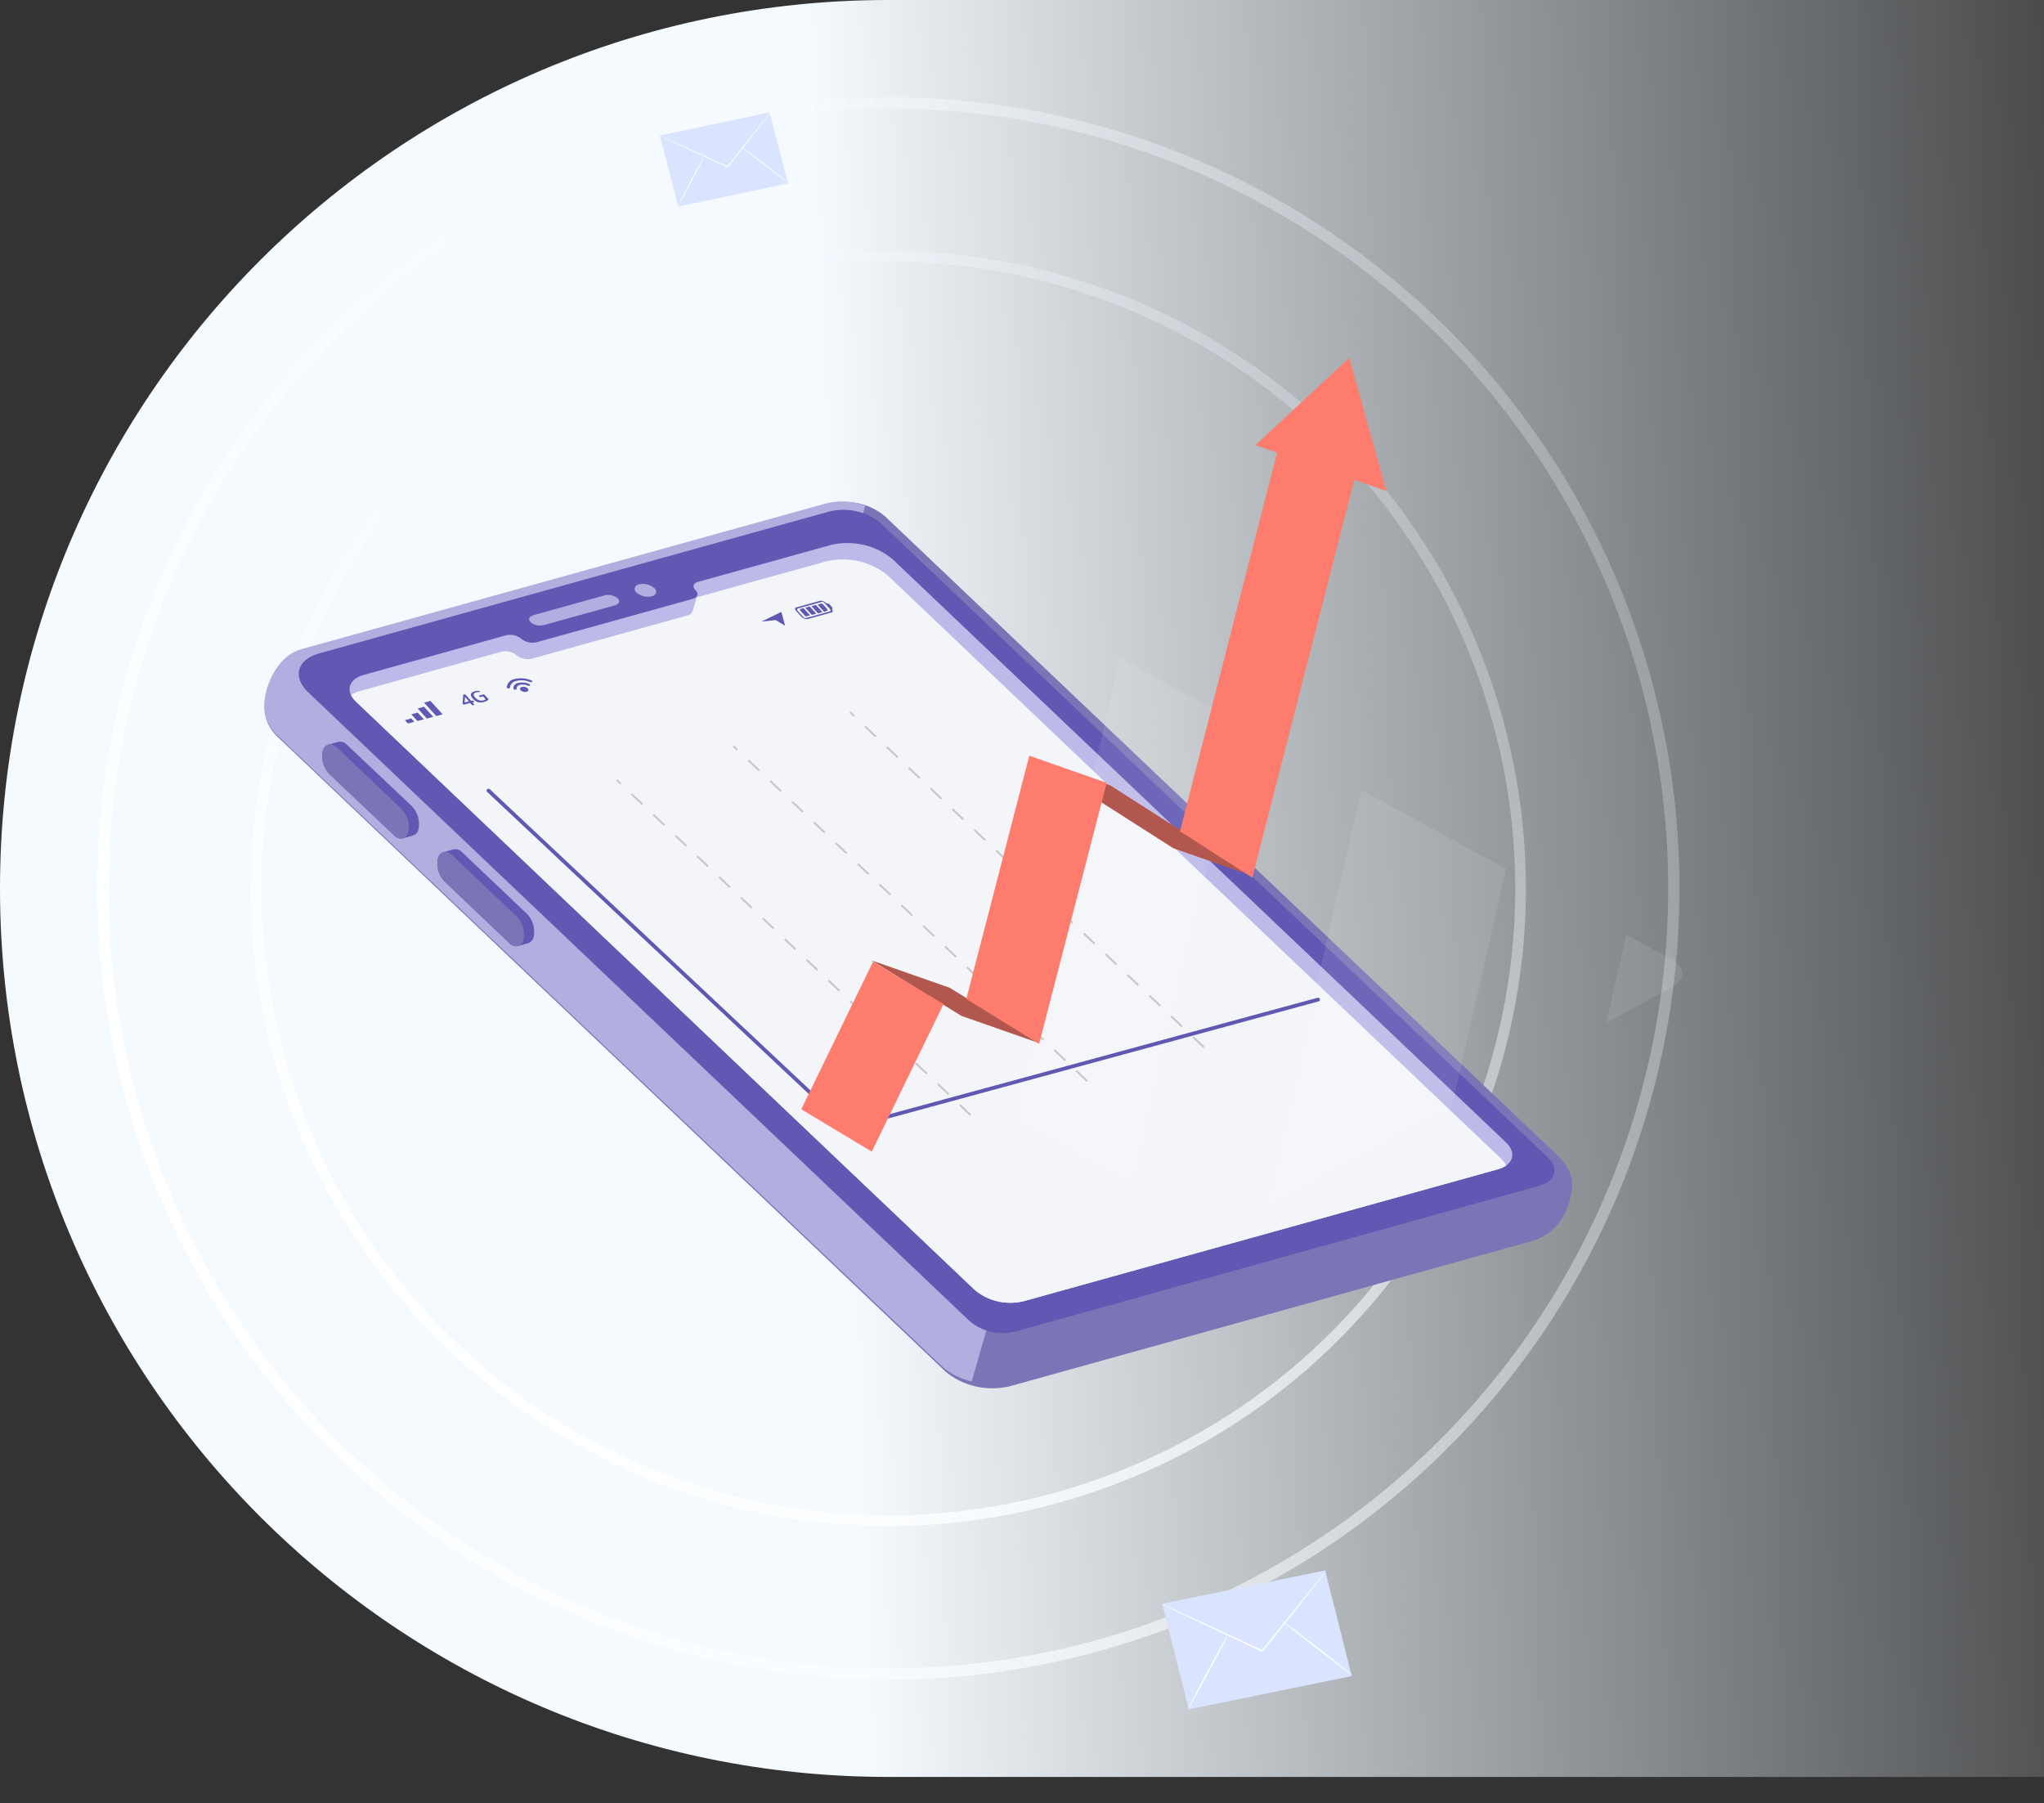 <svg width="543" height="479" viewBox="0 0 543 479" fill="none" xmlns="http://www.w3.org/2000/svg">
<rect x="0" y="0" width="543" height="479" fill="#333333" stroke="none"/>
<path d="M543 0H236C105.661 0 0 105.661 0 236V236C0 366.339 105.661 472 236 472H543V0Z" fill="url(#paint0_linear_1_334)"/>
<circle cx="236" cy="236" r="208.665" stroke="url(#paint1_linear_1_334)" stroke-width="3"/>
<path d="M395.382 183.175C424.556 271.199 376.849 366.207 288.825 395.381C200.801 424.556 105.793 376.848 76.618 288.824C47.444 200.8 95.151 105.792 183.175 76.618C271.199 47.443 366.207 95.15 395.382 183.175Z" stroke="url(#paint2_linear_1_334)" stroke-width="2.838"/>
<path d="M236.169 138.152L413.621 306.787C418.991 311.933 417.81 316.04 416.749 319.726C415.689 323.412 412.508 328.12 407.052 329.623L268.054 368.283C265.063 368.951 261.968 368.936 259.024 368.238C256.08 367.539 253.372 366.178 251.124 364.266L73.65 195.627C69.722 191.898 69.928 187.252 70.989 183.566C72.049 179.88 74.796 174.301 80.22 172.791L219.218 134.131C222.196 133.184 225.373 133.06 228.375 133.772C231.377 134.484 234.081 136.004 236.169 138.152V138.152Z" fill="#7A75B6"/>
<path d="M227.799 141.565L85.371 181.12L263.089 349.765L258.142 366.941C255.186 366.3 252.475 364.935 250.274 362.981L73.499 195.17C69.585 191.459 69.791 186.836 70.847 183.168C71.904 179.5 74.64 173.948 80.043 172.446L218.52 133.974C222.263 132.816 226.278 132.944 229.858 134.336L227.778 141.56L227.799 141.565Z" fill="#B2AEE0"/>
<path d="M411.129 307.386L234.002 139.001C232.211 137.484 230.056 136.403 227.714 135.847C225.373 135.291 222.911 135.277 220.531 135.805L84.77 173.564C78.935 175.186 77.609 179.799 81.815 183.837L257.609 350.94C259.189 352.278 261.089 353.231 263.153 353.721C265.218 354.211 267.389 354.224 269.487 353.758L408.96 314.971C413.273 313.711 414.243 310.342 411.129 307.386Z" fill="#6058B2"/>
<path d="M139.979 242.729C140.765 243.536 141.336 244.512 141.647 245.581C141.957 246.649 141.998 247.778 141.767 248.878C141.698 249.251 141.527 249.603 141.27 249.896C141.013 250.189 140.68 250.414 140.306 250.546C139.838 250.665 138.069 251.187 137.591 251.304C137.155 251.374 136.71 251.333 136.302 251.187C135.893 251.04 135.536 250.792 135.266 250.468L118.127 234.187C117.337 233.382 116.762 232.405 116.45 231.336C116.138 230.267 116.096 229.137 116.328 228.035C116.393 227.675 116.553 227.335 116.794 227.047C117.035 226.759 117.348 226.533 117.703 226.391C118.19 226.243 120.023 225.736 120.505 225.61C120.941 225.54 121.385 225.58 121.794 225.727C122.202 225.874 122.559 226.121 122.83 226.446L139.979 242.729Z" fill="#6058B2"/>
<path d="M137.274 243.456L120.137 227.179C118.586 225.717 116.885 226.08 116.328 228.016C116.095 229.117 116.137 230.248 116.449 231.316C116.762 232.385 117.336 233.361 118.126 234.167L135.262 250.444C136.803 251.904 138.504 251.541 139.061 249.604C139.293 248.505 139.252 247.375 138.941 246.307C138.631 245.24 138.06 244.263 137.274 243.456Z" fill="#7A75B6"/>
<path d="M109.388 214.11C110.173 214.92 110.743 215.899 111.053 216.968C111.363 218.038 111.404 219.168 111.173 220.27C111.111 220.644 110.942 220.996 110.684 221.289C110.427 221.582 110.091 221.803 109.715 221.928C109.258 222.049 107.489 222.571 107.007 222.698C106.569 222.768 106.123 222.727 105.713 222.58C105.303 222.432 104.944 222.184 104.672 221.86L87.515 205.64C86.731 204.832 86.161 203.855 85.851 202.787C85.54 201.719 85.498 200.591 85.727 199.491C85.791 199.131 85.952 198.79 86.192 198.502C86.433 198.214 86.746 197.988 87.101 197.846C87.581 197.686 89.414 197.179 89.896 197.052C90.334 196.983 90.78 197.024 91.19 197.171C91.6 197.318 91.959 197.566 92.231 197.891L109.388 214.11Z" fill="#6058B2"/>
<path d="M106.671 214.878L89.535 198.6C87.994 197.141 86.29 197.514 85.733 199.45C85.504 200.55 85.546 201.679 85.857 202.746C86.167 203.814 86.737 204.79 87.52 205.598L104.657 221.876C106.208 223.338 107.912 222.965 108.466 221.039C108.698 219.936 108.657 218.804 108.345 217.734C108.033 216.664 107.46 215.686 106.671 214.878V214.878Z" fill="#7A75B6"/>
<path d="M237.144 148.558L400.012 303.388C402.981 306.211 402.06 309.45 397.943 310.58L271.755 345.689C269.489 346.2 267.142 346.191 264.91 345.661C262.678 345.131 260.626 344.097 258.925 342.644L94.61 186.45C92.198 184.154 92.339 181.597 94.698 180.105L95.264 179.767C95.721 179.56 96.194 179.389 96.678 179.257L132.173 169.384L134.484 168.736C135.188 168.578 135.917 168.582 136.611 168.747C137.304 168.911 137.942 169.232 138.472 169.682C139.029 170.139 139.697 170.459 140.419 170.615C141.141 170.771 141.897 170.759 142.623 170.579L183.987 159.08C185.342 158.699 185.715 157.679 184.791 156.802C183.867 155.924 184.15 155.058 185.186 154.634L185.424 154.559L220.179 144.916L220.913 144.706C223.78 144.072 226.746 144.091 229.567 144.76C232.388 145.429 234.984 146.731 237.144 148.558V148.558Z" fill="#BDB9E9"/>
<path d="M137.211 174.066C136.683 173.614 136.045 173.292 135.351 173.127C134.657 172.962 133.927 172.96 133.223 173.12L130.915 173.758L95.416 183.634C94.93 183.769 94.456 183.943 93.998 184.153L93.436 184.481C93.421 184.532 93.328 184.576 93.274 184.607C93.61 185.276 94.065 185.882 94.621 186.398L258.956 342.628C260.658 344.082 262.71 345.116 264.942 345.646C267.174 346.176 269.522 346.185 271.788 345.674L398 310.57C398.759 310.365 399.479 310.039 400.128 309.604C399.8 308.928 399.345 308.318 398.784 307.803L235.896 152.937C233.733 151.104 231.131 149.798 228.304 149.127C225.477 148.456 222.504 148.439 219.631 149.077L218.897 149.287L185.078 158.683C185.078 158.683 184.111 162.044 183.996 162.445C183.892 162.703 183.72 162.933 183.496 163.111C183.273 163.289 183.006 163.409 182.722 163.46L141.352 174.961C140.628 175.137 139.875 175.147 139.155 174.991C138.436 174.836 137.77 174.519 137.211 174.066V174.066Z" fill="#DEE3EB"/>
<path opacity="0.65" d="M137.211 174.066C136.683 173.614 136.045 173.292 135.351 173.127C134.657 172.962 133.927 172.96 133.223 173.12L130.915 173.758L95.416 183.634C94.93 183.769 94.456 183.943 93.998 184.153L93.436 184.481C93.421 184.532 93.328 184.576 93.274 184.607C93.61 185.276 94.065 185.882 94.621 186.398L258.956 342.628C260.658 344.082 262.71 345.116 264.942 345.646C267.174 346.176 269.522 346.185 271.788 345.674L398 310.57C398.759 310.365 399.479 310.039 400.128 309.604C399.8 308.928 399.345 308.318 398.784 307.803L235.896 152.937C233.733 151.104 231.131 149.798 228.304 149.127C225.477 148.456 222.504 148.439 219.631 149.077L218.897 149.287L185.078 158.683C185.078 158.683 184.111 162.044 183.996 162.445C183.892 162.703 183.72 162.933 183.496 163.111C183.273 163.289 183.006 163.409 182.722 163.46L141.352 174.961C140.628 175.137 139.875 175.147 139.155 174.991C138.436 174.836 137.77 174.519 137.211 174.066V174.066Z" fill="white"/>
<path d="M125.428 187.28C125.377 187.258 125.332 187.225 125.297 187.183L124.871 186.721L123.298 187.158C123.261 187.172 123.22 187.175 123.182 187.166C123.144 187.157 123.11 187.136 123.085 187.107L122.928 186.939L122.864 186.847C122.868 186.819 122.876 186.792 122.887 186.765L123.05 184.616L123.074 184.534L123.169 184.48L123.391 184.423C123.451 184.417 123.512 184.431 123.561 184.464C123.619 184.481 123.669 184.516 123.704 184.563L125.178 186.171L125.524 186.078C125.581 186.071 125.638 186.084 125.684 186.115C125.741 186.135 125.79 186.169 125.826 186.215L125.92 186.325C125.92 186.325 125.988 186.406 125.979 186.437C125.97 186.468 125.961 186.498 125.867 186.509L125.521 186.602L125.946 187.064C126 187.076 126.011 187.156 126.002 187.186C125.994 187.217 125.985 187.248 125.88 187.256L125.62 187.325C125.552 187.33 125.485 187.314 125.428 187.28V187.28ZM124.574 186.29L123.525 185.144L123.433 186.61L124.574 186.29Z" fill="#6058B2"/>
<path d="M127.04 186.532C126.48 186.348 125.986 186.023 125.611 185.589C125.192 185.139 125.023 184.737 125.105 184.373C125.187 184.008 125.512 183.789 126.07 183.637C126.293 183.568 126.523 183.527 126.756 183.514C126.967 183.499 127.179 183.509 127.387 183.543C127.421 183.54 127.455 183.548 127.483 183.566C127.483 183.584 127.478 183.602 127.468 183.617L127.513 183.858L127.438 183.841C127.123 183.797 126.8 183.822 126.493 183.912C126.119 184.021 125.9 184.188 125.845 184.417C125.791 184.645 125.92 184.95 126.242 185.3C126.515 185.621 126.874 185.865 127.282 186.008C127.644 186.132 128.041 186.142 128.416 186.035C128.539 186 128.659 185.956 128.774 185.901C128.864 185.861 128.946 185.806 129.015 185.739L128.327 184.995L127.669 185.179C127.613 185.18 127.558 185.167 127.509 185.14L127.367 185.041L127.273 184.931C127.219 184.918 127.208 184.839 127.217 184.808C127.226 184.777 127.232 184.757 127.326 184.746L128.379 184.459C128.442 184.434 128.512 184.431 128.575 184.45C128.637 184.478 128.691 184.517 128.736 184.565L129.716 185.642C129.744 185.669 129.766 185.7 129.781 185.734C129.786 185.747 129.787 185.76 129.783 185.773C129.779 185.786 129.771 185.798 129.761 185.806C129.502 186.111 129.138 186.317 128.738 186.386C128.197 186.602 127.603 186.653 127.04 186.532Z" fill="#6058B2"/>
<path d="M140.181 182.856C140.256 182.923 140.309 183.009 140.333 183.105C140.357 183.201 140.352 183.303 140.318 183.397C140.283 183.492 140.221 183.576 140.139 183.639C140.057 183.703 139.958 183.742 139.854 183.754C139.588 183.824 139.31 183.827 139.046 183.765C138.782 183.702 138.541 183.575 138.347 183.397C138.263 183.337 138.2 183.255 138.166 183.16C138.132 183.065 138.129 182.962 138.158 182.864C138.186 182.766 138.244 182.677 138.325 182.609C138.405 182.541 138.504 182.497 138.61 182.483C138.886 182.404 139.178 182.397 139.455 182.462C139.731 182.528 139.982 182.664 140.181 182.856V182.856Z" fill="#6058B2"/>
<path d="M137.686 181.401C137.315 181.449 136.973 181.63 136.731 181.908C136.49 182.185 136.367 182.538 136.389 182.893C136.412 182.974 136.462 183.047 136.53 183.1C136.598 183.153 136.682 183.185 136.771 183.192V183.192C137.027 183.253 137.256 183.132 137.237 182.962C137.222 182.712 137.307 182.464 137.476 182.268C137.645 182.071 137.885 181.942 138.146 181.905C138.853 181.743 139.59 181.825 140.226 182.136C140.461 182.192 140.743 182.204 140.83 182.06C140.866 181.937 140.813 181.803 140.632 181.717C139.73 181.281 138.686 181.17 137.686 181.401V181.401Z" fill="#6058B2"/>
<path d="M136.727 180.366C136.173 180.449 135.662 180.712 135.279 181.109C134.897 181.506 134.666 182.013 134.627 182.545C134.588 182.678 134.786 182.824 135.014 182.867C135.26 182.925 135.486 182.815 135.474 182.658C135.501 182.222 135.688 181.805 136.001 181.478C136.314 181.152 136.733 180.937 137.187 180.87C138.404 180.578 139.677 180.683 140.801 181.168C141.047 181.227 141.3 181.221 141.384 181.087C141.422 180.954 141.351 180.805 141.146 180.724C139.769 180.139 138.214 180.013 136.727 180.366V180.366Z" fill="#6058B2"/>
<path d="M108.395 192.182L107.577 191.297L109.253 190.828L110.069 191.724L108.395 192.182Z" fill="#6058B2"/>
<path d="M110.896 191.523L109.273 189.746L110.948 189.277L112.582 191.057L110.896 191.523Z" fill="#6058B2"/>
<path d="M113.406 190.867L110.968 188.195L112.643 187.727L115.081 190.399L113.406 190.867Z" fill="#6058B2"/>
<path d="M115.916 190.211L112.663 186.644L114.339 186.176L117.592 189.742L115.916 190.211Z" fill="#6058B2"/>
<path d="M218.671 159.689C218.405 159.574 218.105 159.545 217.815 159.607L211.538 161.343C211.129 161.454 211.086 161.839 211.445 162.221L212.92 163.843C213.14 164.076 213.419 164.251 213.732 164.354C213.866 164.402 214.006 164.435 214.149 164.453C214.296 164.472 214.446 164.463 214.59 164.426L220.868 162.69C221.277 162.579 221.319 162.194 220.971 161.815L219.486 160.19C219.263 159.96 218.983 159.789 218.671 159.689V159.689ZM213.756 164.151C213.624 164.096 213.507 164.012 213.415 163.906L211.927 162.291C211.676 162.012 211.708 161.702 212.006 161.619L218.284 159.882C218.36 159.859 218.44 159.852 218.519 159.861L218.657 159.894C218.783 159.951 218.896 160.029 218.99 160.127L220.476 161.752C220.737 162.033 220.694 162.341 220.396 162.424L214.119 164.161C213.999 164.196 213.871 164.192 213.756 164.151V164.151Z" fill="#6058B2"/>
<path d="M213.46 161.532L215.192 163.443L214.212 163.715C214.113 163.728 214.014 163.705 213.934 163.649L212.627 162.244C212.437 162.034 212.47 161.801 212.681 161.741L213.46 161.532Z" fill="#6058B2"/>
<path d="M213.918 161.434L215.098 161.1L216.841 163.015L215.663 163.339L213.918 161.434Z" fill="#6058B2"/>
<path d="M215.557 161.004L216.734 160.68L218.488 162.598L217.3 162.919L215.557 161.004Z" fill="#6058B2"/>
<path d="M218.485 160.375L219.738 161.768C219.973 162.021 219.814 162.257 219.33 162.394L218.932 162.508L217.201 160.597L218.131 160.335C218.251 160.304 218.378 160.319 218.485 160.375V160.375Z" fill="#6058B2"/>
<path d="M219.715 160.264C219.891 160.207 220.292 160.401 220.583 160.777L220.852 161.071C221.155 161.406 221.27 161.718 221.105 161.777L220.791 161.878L219.404 160.355L219.715 160.264Z" fill="#6058B2"/>
<path d="M202.266 165.108L207.573 162.539L208.562 166.207L206.071 164.706L202.266 165.108Z" fill="#6058B2"/>
<path d="M141.654 163.419L160.624 158.141C161.226 157.998 161.851 157.992 162.448 158.122C163.046 158.252 163.599 158.516 164.063 158.892C164.824 159.621 164.533 160.474 163.393 160.785L144.436 166.055C143.834 166.201 143.208 166.209 142.61 166.078C142.012 165.948 141.459 165.682 140.997 165.305C140.236 164.575 140.533 163.702 141.654 163.419Z" fill="#B2AEE0"/>
<path d="M169.784 155.22C170.487 155.062 171.214 155.066 171.906 155.23C172.597 155.394 173.233 155.714 173.761 156.164C173.978 156.302 174.143 156.502 174.233 156.737C174.323 156.971 174.333 157.229 174.263 157.474C174.192 157.718 174.045 157.938 173.84 158.103C173.635 158.268 173.384 158.369 173.12 158.393C172.417 158.546 171.691 158.54 171.001 158.376C170.31 158.212 169.673 157.895 169.143 157.45C168.926 157.311 168.761 157.111 168.671 156.877C168.581 156.642 168.571 156.384 168.641 156.14C168.712 155.895 168.859 155.675 169.064 155.51C169.269 155.345 169.52 155.244 169.784 155.22Z" fill="#B2AEE0"/>
<g opacity="0.3">
<path opacity="0.3" d="M329.446 192.214L297.521 174.76L269.282 297.672L301.207 315.126L329.446 192.214Z" fill="white"/>
<path opacity="0.3" d="M361.671 209.836L400.132 230.85L385.579 294.227L336.071 321.286L361.671 209.836Z" fill="white"/>
<path opacity="0.3" d="M444.139 262.21L426.678 271.762L432.068 248.305L444.127 254.892C447.824 256.917 447.835 260.206 444.139 262.21Z" fill="white"/>
</g>
<path d="M204.443 29.842L175.306 36.002L180.195 54.866L209.332 48.706L204.443 29.842Z" fill="#DAE4FF"/>
<path d="M204.604 29.965C204.612 29.97 204.54 30.076 204.397 30.272C204.236 30.486 204.024 30.768 203.759 31.121C203.178 31.874 202.367 32.926 201.37 34.218C199.315 36.84 196.502 40.428 193.387 44.403L193.321 44.486L193.219 44.44C193.141 44.404 193.057 44.365 192.972 44.327C188.095 42.076 183.682 40.039 180.455 38.55C178.879 37.809 177.594 37.205 176.675 36.772C176.25 36.567 175.91 36.402 175.653 36.277C175.421 36.162 175.3 36.097 175.304 36.089C175.308 36.081 175.436 36.13 175.676 36.231C175.939 36.344 176.286 36.494 176.719 36.682C177.648 37.096 178.945 37.675 180.536 38.386C183.771 39.857 188.196 41.87 193.086 44.095C193.171 44.133 193.255 44.172 193.333 44.208L193.165 44.245C196.307 40.289 199.143 36.717 201.215 34.108C202.24 32.837 203.075 31.801 203.674 31.06C203.956 30.72 204.181 30.447 204.353 30.24C204.511 30.054 204.597 29.959 204.604 29.965Z" fill="white"/>
<path d="M180.044 54.865C179.975 54.832 181.505 51.801 183.459 48.095C185.414 44.389 187.053 41.411 187.121 41.445C187.189 41.478 185.66 44.509 183.705 48.215C181.751 51.921 180.111 54.899 180.044 54.865Z" fill="white"/>
<path d="M196.927 39.004C196.973 38.95 199.787 41.025 203.211 43.639C206.636 46.254 209.375 48.417 209.329 48.472C209.283 48.527 206.469 46.452 203.044 43.837C199.62 41.222 196.881 39.059 196.927 39.004Z" fill="white"/>
<path d="M352.026 417.152L308.725 426.003L315.793 454.058L359.094 445.206L352.026 417.152Z" fill="#DAE4FF"/>
<path d="M352.273 417.342C352.285 417.35 352.177 417.505 351.963 417.795C351.722 418.111 351.404 418.528 351.007 419.049C350.137 420.161 348.922 421.715 347.431 423.622C344.354 427.493 340.143 432.791 335.479 438.659L335.38 438.783L335.229 438.713C335.114 438.659 334.989 438.601 334.863 438.542C327.647 435.153 321.117 432.085 316.343 429.842C314.011 428.727 312.111 427.818 310.75 427.166C310.122 426.857 309.619 426.609 309.238 426.421C308.895 426.247 308.717 426.15 308.723 426.138C308.729 426.127 308.918 426.201 309.273 426.352C309.662 426.524 310.175 426.75 310.817 427.033C312.191 427.657 314.11 428.529 316.464 429.599C321.252 431.816 327.8 434.849 335.035 438.199C335.16 438.258 335.285 438.316 335.401 438.37L335.151 438.423C339.854 432.582 344.099 427.309 347.2 423.457C348.735 421.581 349.986 420.052 350.881 418.958C351.303 418.455 351.641 418.053 351.897 417.748C352.133 417.473 352.262 417.333 352.273 417.342Z" fill="white"/>
<path d="M315.561 454.058C315.46 454.008 317.761 449.524 320.698 444.044C323.637 438.561 326.1 434.159 326.2 434.209C326.301 434.259 324.001 438.742 321.063 444.224C318.125 449.705 315.662 454.108 315.561 454.058Z" fill="white"/>
<path d="M340.783 430.675C340.852 430.595 345.006 433.703 350.061 437.616C355.117 441.53 359.158 444.768 359.089 444.848C359.02 444.929 354.867 441.822 349.811 437.907C344.757 433.994 340.714 430.755 340.783 430.675Z" fill="white"/>
<line x1="257.828" y1="296.182" x2="163.828" y2="207.182" stroke="#C8C6C6" stroke-width="0.5" stroke-dasharray="4 4"/>
<line x1="288.828" y1="287.182" x2="194.828" y2="198.182" stroke="#C8C6C6" stroke-width="0.5" stroke-dasharray="4 4"/>
<line x1="319.828" y1="278.182" x2="225.828" y2="189.182" stroke="#C8C6C6" stroke-width="0.5" stroke-dasharray="4 4"/>
<path d="M225.136 299.518L350.136 265.518" stroke="#6058B2" stroke-linecap="round"/>
<path d="M224.924 299.363L129.767 210" stroke="#6058B2" stroke-linecap="round"/>
<path d="M255.421 269.844L276.205 277.126L252.304 262.394L231.52 255.112L255.421 269.844Z" fill="#FE7C6E"/>
<path opacity="0.3" d="M231.52 255.112L255.421 269.844L276.205 277.126L252.304 262.394L231.52 255.112Z" fill="black"/>
<path d="M274.153 201.328L294.918 208.598L332.463 232.577L311.698 225.307L274.153 201.328Z" fill="#FE7C6E"/>
<path opacity="0.3" d="M274.153 201.328L294.918 208.598L332.463 232.577L311.698 225.307L274.153 201.328Z" fill="black"/>
<path d="M212.861 294.651L231.588 305.904L250.65 266.722L231.923 255.465L212.861 294.651Z" fill="#FE7C6E"/>
<path d="M256.702 265.354L276.04 277.294L294.005 207.953L273.444 200.739L256.702 265.354Z" fill="#FE7C6E"/>
<path d="M313.472 220.817L332.691 233.131L359.809 127.353L339.279 120.144L313.472 220.817Z" fill="#FE7C6E"/>
<path d="M333.511 118.239L368.319 130.43L358.443 95.062L333.511 118.239Z" fill="#FE7C6E"/>
<defs>
<linearGradient id="paint0_linear_1_334" x1="222.421" y1="223.189" x2="597.397" y2="210.11" gradientUnits="userSpaceOnUse">
<stop stop-color="#F4FAFD"/>
<stop offset="1" stop-color="#EAF4FF" stop-opacity="0"/>
</linearGradient>
<linearGradient id="paint1_linear_1_334" x1="28.835" y1="303.145" x2="550.278" y2="88.665" gradientUnits="userSpaceOnUse">
<stop offset="0.012" stop-color="white"/>
<stop offset="1" stop-color="#EBF5FF" stop-opacity="0"/>
</linearGradient>
<linearGradient id="paint2_linear_1_334" x1="92.537" y1="341.365" x2="439.229" y2="20.576" gradientUnits="userSpaceOnUse">
<stop offset="0.012" stop-color="white"/>
<stop offset="1" stop-color="#EBF5FF" stop-opacity="0"/>
</linearGradient>
</defs>
</svg>
